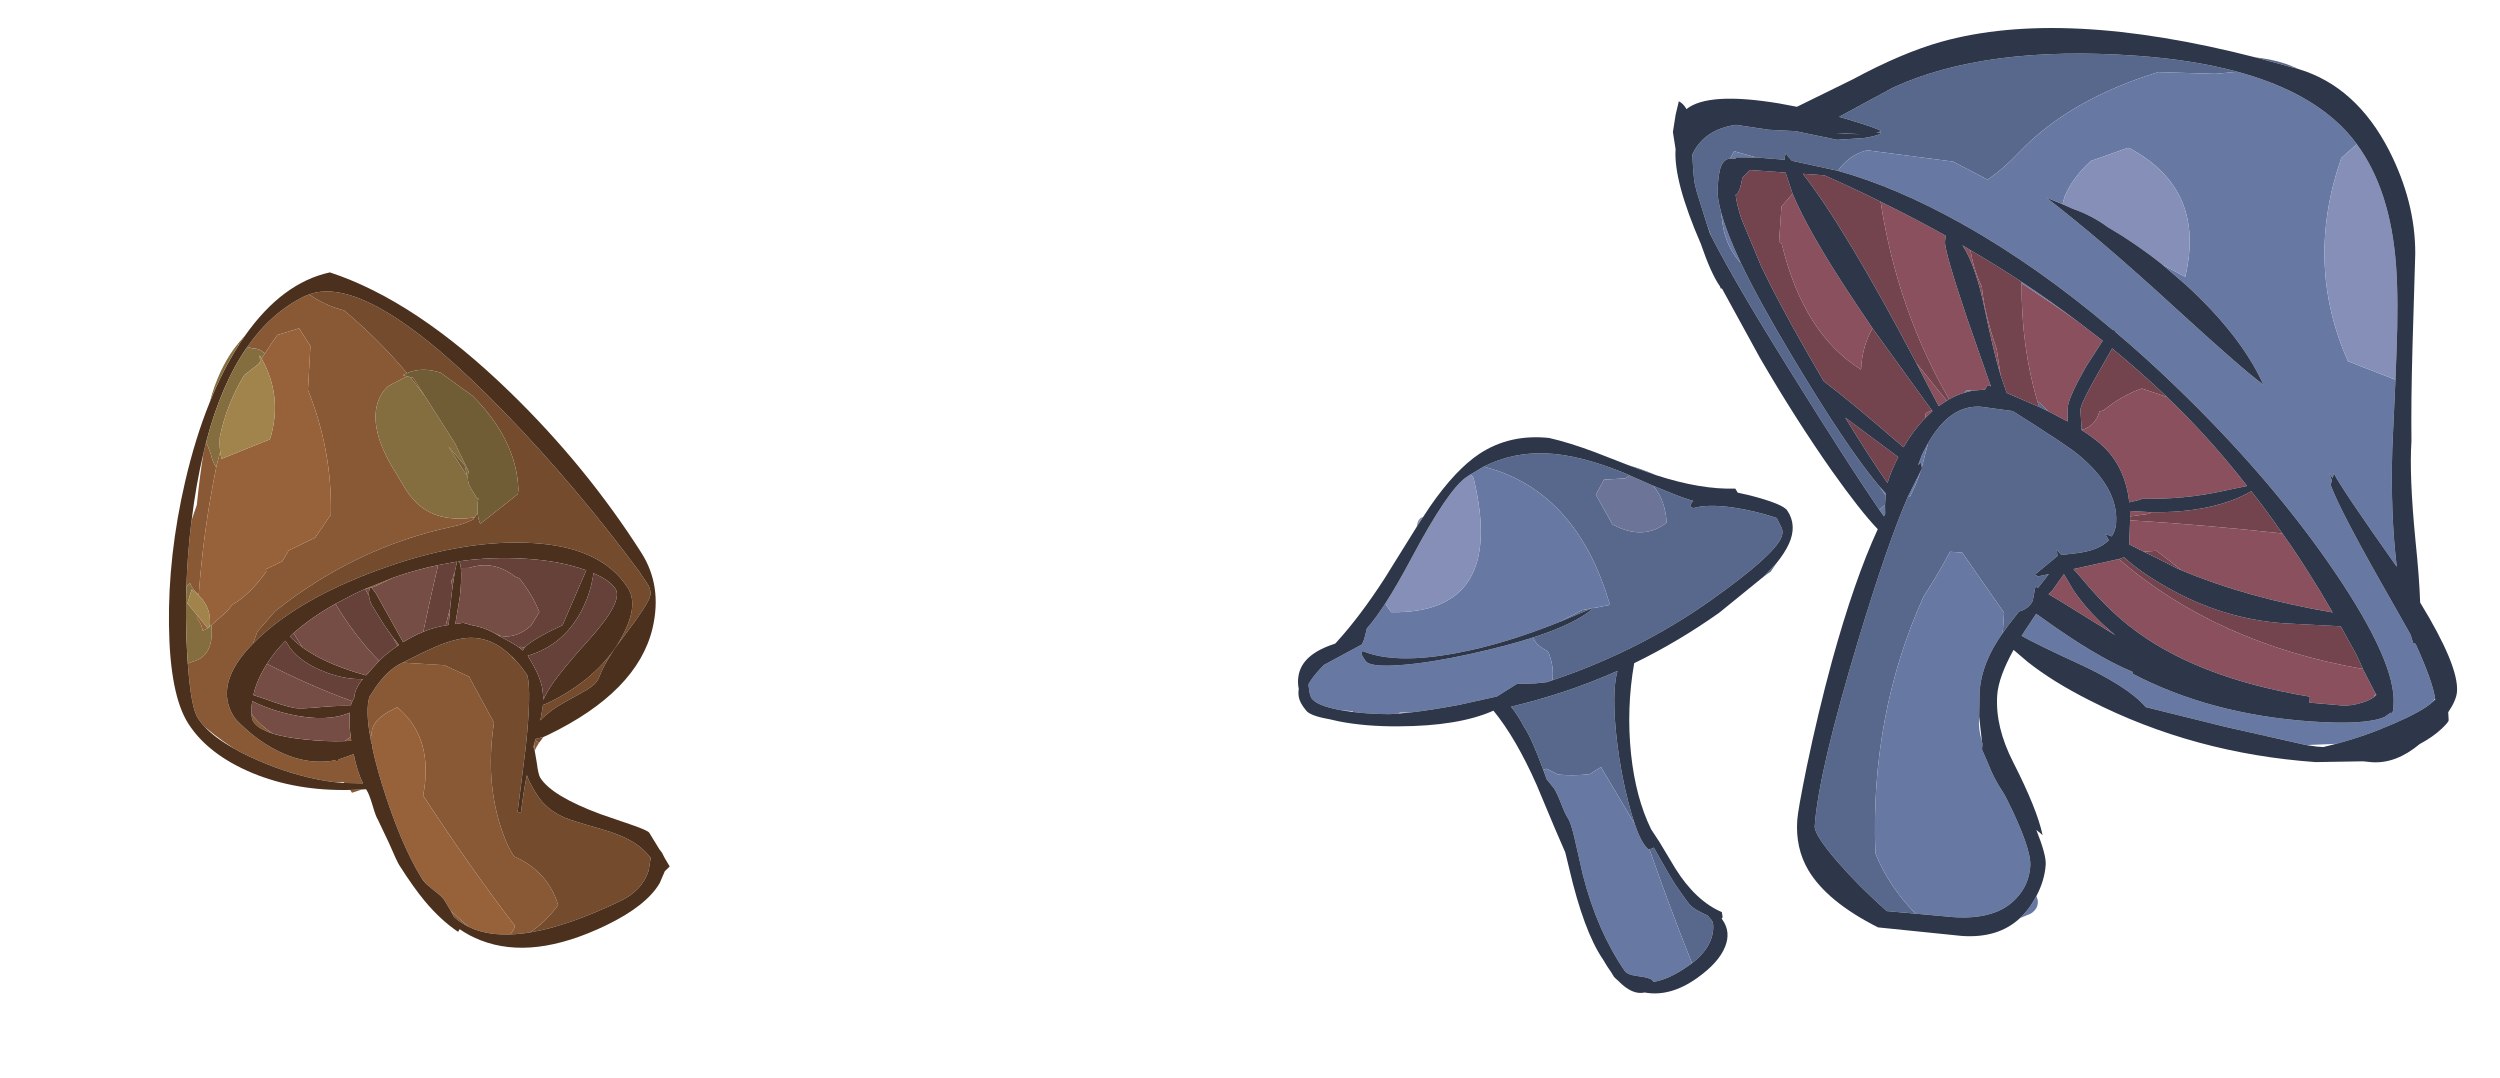 <?xml version="1.0" encoding="UTF-8" standalone="no"?>
<svg xmlns:ffdec="https://www.free-decompiler.com/flash" xmlns:xlink="http://www.w3.org/1999/xlink" ffdec:objectType="frame" height="113.5px" width="263.2px" xmlns="http://www.w3.org/2000/svg">
  <g transform="matrix(1.0, 0.0, 0.0, 1.0, 0.0, 0.0)">
    <use ffdec:characterId="165" height="203.7" transform="matrix(0.35, -0.169, 0.199, 0.312, 0.0, 45.1)" width="129.25" xlink:href="#sprite0"/>
    <use ffdec:characterId="142" height="176.05" transform="matrix(-0.535, -0.038, -0.037, 0.545, 263.2, 6.15)" width="161.0" xlink:href="#sprite1"/>
    <use ffdec:characterId="146" height="147.55" transform="matrix(0.262, -0.186, 0.223, 0.326, 131.0, 65.35)" width="167.25" xlink:href="#sprite2"/>
  </g>
  <defs>
    <g id="sprite0" transform="matrix(1.0, 0.0, 0.0, 1.0, 0.0, 0.0)">
      <use ffdec:characterId="164" height="203.7" transform="matrix(1.0, 0.0, 0.0, 1.0, 0.0, 0.0)" width="129.25" xlink:href="#shape0"/>
    </g>
    <g id="shape0" transform="matrix(1.0, 0.0, 0.0, 1.0, 0.0, 0.0)">
      <path d="M19.75 77.1 L25.45 75.45 27.45 74.45 Q33.15 74.0 40.25 70.1 L40.45 69.45 45.45 69.45 48.45 67.45 56.45 67.45 63.45 63.45 Q73.2 47.0 76.45 28.45 L83.45 17.45 83.45 11.45 77.45 10.45 71.9 13.65 71.45 12.45 Q70.85 11.35 69.85 10.85 L68.8 9.8 Q79.4 3.85 89.5 3.85 L90.75 3.95 Q92.75 8.8 96.45 12.45 100.15 24.35 101.7 36.45 L100.45 36.45 101.25 37.25 95.5 37.45 Q92.3 38.4 89.8 41.3 84.5 47.55 84.5 61.1 L84.35 66.5 Q84.4 70.15 85.4 72.8 87.7 79.15 96.05 82.1 L95.45 82.45 Q92.45 82.5 89.65 81.7 64.3 74.95 36.45 81.45 L29.45 84.45 26.6 87.05 Q11.5 92.55 11.5 103.6 11.5 104.8 12.4 108.0 13.6 112.55 15.7 116.35 20.55 125.1 28.35 127.35 28.5 127.95 28.9 127.85 L29.25 127.6 33.55 128.1 Q31.8 133.1 31.4 136.8 L27.15 134.35 27.1 134.0 25.2 133.05 Q18.15 127.9 12.05 119.75 8.8 115.4 6.75 111.55 5.4 108.65 4.3 105.55 L3.3 102.5 Q3.0 100.85 3.0 99.35 3.0 95.75 8.7 84.05 L11.5 84.35 Q15.9 84.35 19.0 78.6 L19.75 77.1 M44.0 37.0 Q31.8 51.65 21.25 67.75 L21.05 66.7 Q20.7 64.85 21.0 63.6 20.35 63.7 19.65 64.05 24.6 55.9 30.2 48.1 L30.65 47.5 34.1 44.2 34.15 44.1 Q39.15 36.9 43.1 31.8 L45.45 29.15 44.75 32.75 Q44.0 34.95 44.0 36.85 L44.0 37.0 M84.75 115.95 L84.2 115.4 83.55 114.2 84.75 115.95 M77.8 148.3 Q76.6 149.0 75.7 149.75 L75.75 149.6 76.35 148.4 76.75 147.75 77.6 146.85 77.65 146.85 77.45 147.45 77.8 148.3 M30.3 138.25 L27.5 137.85 27.5 136.9 30.3 138.25 M66.9 7.9 L70.05 6.55 67.2 8.2 66.9 7.9 M68.6 87.5 L62.65 87.45 61.8 87.25 61.75 87.1 61.65 87.2 60.4 86.9 68.6 87.5 M58.25 110.6 L67.45 116.45 71.45 122.45 70.45 137.45 Q58.6 152.95 55.8 169.55 55.4 172.0 55.45 174.5 61.0 182.45 58.45 192.5 52.9 195.4 47.95 196.05 45.3 195.2 43.1 194.1 44.45 193.55 45.45 192.5 43.7 171.75 43.45 147.45 54.45 133.9 50.45 121.45 L49.45 121.45 Q42.55 121.35 40.45 125.45 L40.0 125.45 Q42.7 118.25 45.55 115.3 L48.65 113.45 Q53.9 110.6 57.75 110.6 L58.25 110.6 M84.6 124.3 L84.2 123.05 84.25 122.5 84.6 124.3 M16.0 104.9 Q16.05 108.5 17.95 112.7 15.25 109.65 15.25 107.2 15.25 106.3 16.0 104.9 M33.35 123.6 L33.5 123.6 35.45 123.25 34.95 124.35 33.35 123.6 M31.2 170.6 L31.0 169.2 31.0 168.5 31.2 170.6 M34.7 187.0 Q33.4 185.0 32.75 182.55 L32.9 180.6 Q33.65 183.8 34.7 187.0" fill="#895936" fill-rule="evenodd" stroke="none"/>
      <path d="M71.9 13.65 L77.45 10.45 83.45 11.45 83.45 17.45 76.45 28.45 Q73.2 47.0 63.45 63.45 L56.45 67.45 48.45 67.45 45.45 69.45 40.45 69.45 40.25 70.1 Q33.15 74.0 27.45 74.45 L25.45 75.45 19.75 77.1 19.15 77.25 Q22.35 72.9 21.2 67.85 L21.25 67.75 Q31.8 51.65 44.0 37.0 L44.45 36.45 47.2 33.5 46.45 35.45 60.45 36.45 61.45 35.45 Q69.75 26.45 70.4 14.6 L71.9 13.65 M68.85 15.6 L69.65 15.1 69.45 15.45 68.85 15.6 M18.45 77.45 L17.45 77.45 16.95 77.45 Q17.7 75.6 17.45 73.45 L17.95 72.9 18.45 77.45 M40.0 125.45 L40.45 125.45 Q42.55 121.35 49.45 121.45 L50.45 121.45 Q54.45 133.9 43.45 147.45 43.7 171.75 45.45 192.5 44.45 193.55 43.1 194.1 38.2 191.7 35.5 188.15 L34.7 187.0 Q33.65 183.8 32.9 180.6 L33.0 177.1 Q33.0 175.85 32.0 173.15 L31.2 170.6 31.0 168.5 Q31.15 157.05 35.7 139.2 37.25 133.2 38.85 128.6 L39.15 128.05 39.25 127.6 39.2 127.55 40.0 125.45" fill="#97613a" fill-rule="evenodd" stroke="none"/>
      <path d="M26.6 87.05 L29.45 84.45 36.45 81.45 Q64.3 74.95 89.65 81.7 92.45 82.5 95.45 82.45 L96.05 82.1 97.45 81.25 Q96.65 82.95 96.45 84.45 L109.45 81.45 110.25 80.35 Q117.1 67.3 113.45 50.45 L109.45 40.45 108.45 39.45 Q105.55 36.65 101.7 36.45 100.15 24.35 96.45 12.45 92.75 8.8 90.75 3.95 107.8 5.75 118.45 59.1 124.0 86.9 126.0 116.45 L126.1 121.05 Q126.0 122.85 125.1 124.05 123.55 126.0 112.5 131.6 105.45 135.1 101.25 138.85 99.8 140.2 96.65 140.55 L90.2 140.95 Q85.15 141.2 81.4 142.65 L82.2 141.7 84.3 139.0 85.5 139.1 Q100.6 139.1 111.5 131.9 121.0 125.6 121.0 119.35 121.0 104.85 103.9 94.85 88.75 86.0 66.25 83.65 44.3 81.3 28.6 86.35 L26.6 87.05 M102.45 44.6 L102.0 39.1 101.95 38.65 101.85 37.85 102.45 38.45 102.45 44.6 M79.7 147.3 L77.8 148.3 77.45 147.45 77.65 146.85 79.7 147.3 M58.25 110.6 Q64.85 110.45 68.05 110.6 73.65 110.85 77.0 112.4 82.5 115.0 84.25 122.5 L84.2 123.05 84.6 124.3 Q85.0 126.6 85.05 129.4 83.7 134.05 74.1 147.8 L62.75 163.45 63.5 163.95 Q66.8 159.3 70.3 155.1 69.75 157.3 69.75 161.6 69.75 166.45 72.75 170.75 73.95 172.45 79.15 177.9 83.4 182.35 85.05 185.9 86.35 188.65 86.65 191.85 L84.3 194.9 Q79.9 199.2 73.5 199.2 57.7 199.2 47.95 196.05 52.9 195.4 58.45 192.5 61.0 182.45 55.45 174.5 55.4 172.0 55.8 169.55 58.6 152.95 70.45 137.45 L71.45 122.45 67.45 116.45 58.25 110.6 M76.75 147.75 L76.35 148.4 75.75 149.6 75.95 148.6 76.75 147.75 M85.45 137.15 L85.9 137.1 Q85.45 137.45 85.1 137.75 L85.45 137.15" fill="#744b2d" fill-rule="evenodd" stroke="none"/>
      <path d="M8.7 84.05 Q3.0 95.75 3.0 99.35 3.0 100.85 3.3 102.5 4.05 106.6 6.75 111.55 8.8 115.4 12.05 119.75 18.15 127.9 25.2 133.05 L27.15 134.35 31.4 136.8 Q31.8 133.1 33.55 128.1 L29.25 127.6 28.9 127.85 Q28.5 127.95 28.35 127.35 20.55 125.1 15.7 116.35 13.6 112.55 12.4 108.0 11.5 104.8 11.5 103.6 11.5 92.55 26.6 87.05 L28.6 86.35 Q44.3 81.3 66.25 83.65 88.75 86.0 103.9 94.85 121.0 104.85 121.0 119.35 121.0 125.6 111.5 131.9 100.6 139.1 85.5 139.1 L84.3 139.0 82.2 141.7 81.4 142.65 Q85.15 141.2 90.2 140.95 L96.65 140.55 Q99.8 140.2 101.25 138.85 105.45 135.1 112.5 131.6 123.55 126.0 125.1 124.05 126.0 122.85 126.1 121.05 L126.0 116.45 Q124.0 86.9 118.45 59.1 107.8 5.75 90.75 3.95 L89.5 3.85 Q79.4 3.85 68.8 9.8 57.45 16.1 45.45 29.15 L43.1 31.8 Q36.95 38.75 30.65 47.5 L30.2 48.1 Q24.6 55.9 19.65 64.05 14.75 72.1 10.5 80.45 L8.7 84.05 M84.2 115.4 L84.35 115.8 85.05 116.95 Q86.5 119.35 87.25 121.2 L87.4 121.6 87.65 122.4 88.4 121.95 Q91.15 120.7 100.5 120.85 L114.0 109.65 113.8 109.4 Q109.3 103.9 101.75 99.1 94.25 94.3 85.85 91.4 L86.0 92.2 85.5 93.45 Q84.05 96.5 81.0 100.8 L76.0 107.2 78.0 107.85 79.65 109.55 Q82.0 111.5 83.55 114.2 L84.2 115.4 M83.4 93.85 L85.55 91.3 80.7 89.85 Q74.85 88.25 68.6 87.5 L60.4 86.9 57.1 86.85 51.4 87.05 Q43.75 87.55 37.45 89.4 L36.2 89.8 Q36.55 91.9 37.45 94.2 38.5 96.85 40.3 99.75 43.3 104.55 47.95 109.3 L48.8 109.0 48.95 108.9 53.1 107.2 Q56.25 106.1 59.55 105.65 L60.0 105.55 59.7 102.8 59.5 98.35 59.6 91.85 Q59.75 90.35 60.3 89.2 60.8 88.05 61.65 87.2 L61.75 87.1 61.8 87.25 62.1 87.55 62.25 89.35 61.35 105.35 64.25 105.15 Q65.95 105.1 67.5 105.2 70.8 105.4 73.6 106.35 L74.35 106.6 77.15 102.45 79.55 99.0 80.7 97.45 83.4 93.85 M70.05 6.55 Q86.3 -2.4 98.75 0.85 114.45 18.95 122.65 54.4 129.25 82.8 129.25 111.95 129.25 123.15 120.75 132.85 107.95 147.35 81.0 147.35 L79.7 147.3 77.65 146.85 77.6 146.85 76.75 147.75 75.95 148.6 75.75 149.6 75.7 149.75 74.35 153.25 Q73.0 156.4 73.0 157.45 73.0 163.65 81.5 174.3 L87.35 181.25 Q90.0 184.45 90.0 185.2 L89.9 190.7 90.0 191.95 89.85 193.5 89.75 196.45 87.95 197.05 85.0 199.5 Q78.6 203.7 66.5 203.7 44.5 203.7 35.5 192.0 33.45 189.35 32.25 186.45 L31.5 186.95 Q29.2 181.7 28.35 174.85 27.75 170.0 27.75 162.45 27.75 161.2 28.65 155.3 L29.5 148.1 Q29.5 146.85 30.4 143.6 31.25 140.35 31.25 139.1 L31.25 138.7 30.3 138.25 27.5 136.9 Q14.85 130.45 7.45 120.3 0.0 110.0 0.0 99.6 0.0 89.85 10.0 71.8 20.0 53.7 34.85 36.7 43.55 26.75 52.05 19.4 59.55 12.85 66.95 8.35 L67.2 8.2 70.05 6.55 M26.85 94.0 Q25.2 95.0 23.75 96.1 21.1 98.1 19.15 100.35 L21.5 103.1 Q24.75 107.15 26.75 108.85 27.75 109.75 33.1 111.95 37.2 113.65 39.95 115.3 40.45 114.7 41.0 114.3 L42.0 113.55 Q43.35 111.4 46.5 109.95 L46.7 109.85 46.25 109.65 Q42.65 107.8 39.35 103.75 34.95 98.3 34.5 92.85 L34.5 90.35 Q30.35 91.85 26.85 94.0 M84.25 122.5 Q82.5 115.0 77.0 112.4 73.65 110.85 68.05 110.6 64.85 110.45 58.25 110.6 L57.75 110.6 Q53.9 110.6 48.65 113.45 L45.55 115.3 Q42.7 118.25 40.0 125.45 L39.2 127.55 39.25 127.6 39.15 128.05 38.85 128.6 Q37.25 133.2 35.7 139.2 31.15 157.05 31.0 168.5 L31.0 169.2 31.2 170.6 32.0 173.15 Q33.0 175.85 33.0 177.1 L32.9 180.6 32.75 182.55 Q33.4 185.0 34.7 187.0 L35.5 188.15 Q38.2 191.7 43.1 194.1 45.3 195.2 47.95 196.05 57.7 199.2 73.5 199.2 79.9 199.2 84.3 194.9 L86.65 191.85 Q86.35 188.65 85.05 185.9 83.4 182.35 79.15 177.9 73.95 172.45 72.75 170.75 69.75 166.45 69.75 161.6 69.75 157.3 70.3 155.1 66.8 159.3 63.5 163.95 L62.75 163.45 74.1 147.8 Q83.7 134.05 85.05 129.4 85.0 126.6 84.6 124.3 L84.25 122.5 M35.45 123.25 L35.5 123.05 Q37.1 119.25 38.75 116.9 32.1 116.65 24.85 110.0 21.6 107.0 19.15 103.55 L18.0 101.8 17.15 102.95 16.0 104.9 Q15.25 106.3 15.25 107.2 15.25 109.65 17.95 112.7 20.2 115.2 24.3 118.1 29.15 121.55 33.35 123.6 L34.95 124.35 35.45 123.25 M85.9 137.1 Q90.3 133.65 103.95 128.1 118.0 122.35 118.0 118.1 118.0 115.2 115.25 111.3 L114.35 112.45 Q111.8 115.7 108.35 118.45 98.5 126.25 88.0 124.4 88.0 130.7 86.6 134.6 L85.45 137.15 85.1 137.75 Q85.45 137.45 85.9 137.1" fill="#4b311d" fill-rule="evenodd" stroke="none"/>
      <path d="M19.75 77.1 L19.0 78.6 Q15.9 84.35 11.5 84.35 L8.7 84.05 10.5 80.45 Q14.75 72.1 19.65 64.05 20.35 63.7 21.0 63.6 20.7 64.85 21.05 66.7 L21.25 67.75 21.2 67.85 20.45 65.45 17.45 68.45 17.95 72.9 17.45 73.45 Q17.7 75.6 16.95 77.45 L17.45 77.45 18.45 77.45 19.15 77.25 19.75 77.1 M96.05 82.1 Q87.7 79.15 85.4 72.8 84.4 70.15 84.35 66.5 L84.5 61.1 Q84.5 47.55 89.8 41.3 92.3 38.4 95.5 37.45 L101.25 37.25 101.85 37.85 101.95 38.65 102.0 39.1 102.45 44.6 102.45 60.45 101.45 69.45 100.45 70.75 100.45 70.4 100.3 71.1 Q99.45 72.6 99.5 74.45 L99.45 77.45 99.8 77.55 Q98.3 79.5 97.45 81.25 L96.05 82.1 M68.8 9.8 L69.85 10.85 Q70.85 11.35 71.45 12.45 L71.9 13.65 70.4 14.6 70.45 13.45 69.65 15.1 68.85 15.6 63.95 16.7 Q55.55 22.1 49.3 29.6 48.05 31.45 47.2 33.5 L44.45 36.45 44.0 37.0 44.0 36.85 Q44.0 34.95 44.75 32.75 L45.45 29.15 Q57.45 16.1 68.8 9.8 M100.45 70.4 L101.45 67.45 100.45 60.45 100.45 70.4 M52.05 19.4 L54.0 17.35 Q60.4 11.0 66.9 7.9 L67.2 8.2 66.95 8.35 Q59.55 12.85 52.05 19.4" fill="#846d3f" fill-rule="evenodd" stroke="none"/>
      <path d="M101.25 37.25 L100.45 36.45 101.7 36.45 Q105.55 36.65 108.45 39.45 L109.45 40.45 113.45 50.45 Q117.1 67.3 110.25 80.35 L109.45 81.45 96.45 84.45 Q96.65 82.95 97.45 81.25 98.3 79.5 99.8 77.55 L99.45 77.45 99.5 74.45 Q99.45 72.6 100.3 71.1 L100.45 70.4 100.45 70.75 101.45 69.45 102.45 60.45 102.45 44.6 102.45 38.45 101.85 37.85 101.25 37.25 M100.45 70.4 L100.45 60.45 101.45 67.45 100.45 70.4" fill="#705c35" fill-rule="evenodd" stroke="none"/>
      <path d="M84.75 115.95 Q87.05 117.9 90.9 117.55 L93.2 117.05 97.1 114.55 Q98.05 109.25 97.45 103.45 L96.7 102.35 Q94.15 95.35 87.45 94.45 L85.5 93.45 86.0 92.2 85.85 91.4 Q94.25 94.3 101.75 99.1 109.3 103.9 113.8 109.4 L114.0 109.65 100.5 120.85 Q91.15 120.7 88.4 121.95 L88.4 121.8 87.6 121.15 87.25 121.2 Q86.5 119.35 85.05 116.95 L84.35 115.8 84.2 115.4 84.75 115.95 M83.4 93.85 Q82.45 94.55 82.05 95.25 L81.45 95.45 80.7 97.45 79.55 99.0 77.15 102.45 73.6 106.35 Q70.8 105.4 67.5 105.2 74.55 96.8 80.7 89.85 L85.55 91.3 83.4 93.85 M41.0 114.3 Q33.65 105.2 26.85 94.0 30.35 91.85 34.5 90.35 L34.5 92.85 Q34.95 98.3 39.35 103.75 42.65 107.8 46.25 109.65 L46.5 109.95 Q43.35 111.4 42.0 113.55 L41.0 114.3 M37.45 89.4 L37.45 94.2 Q36.55 91.9 36.2 89.8 L37.45 89.4 M53.1 107.2 Q51.15 98.2 51.4 87.05 L57.1 86.85 60.4 86.9 60.3 89.2 Q59.75 90.35 59.6 91.85 L59.5 98.35 59.7 102.8 59.55 105.65 Q56.25 106.1 53.1 107.2 M85.45 137.15 L86.6 134.6 Q88.0 130.7 88.0 124.4 98.5 126.25 108.35 118.45 111.8 115.7 114.35 112.45 L115.25 111.3 Q118.0 115.2 118.0 118.1 118.0 122.35 103.95 128.1 90.3 133.65 85.9 137.1 L85.45 137.15" fill="#65413a" fill-rule="evenodd" stroke="none"/>
      <path d="M85.5 93.45 L87.45 94.45 Q94.15 95.35 96.7 102.35 L97.45 103.45 Q98.05 109.25 97.1 114.55 L93.2 117.05 90.9 117.55 Q87.05 117.9 84.75 115.95 L83.55 114.2 Q82.0 111.5 79.65 109.55 L78.0 107.85 76.0 107.2 81.0 100.8 Q84.05 96.5 85.5 93.45 M87.25 121.2 L87.6 121.15 88.4 121.8 88.4 121.95 87.65 122.4 87.4 121.6 87.25 121.2 M80.7 97.45 L81.45 95.45 82.05 95.25 Q82.45 94.55 83.4 93.85 L80.7 97.45 M80.7 89.85 Q74.55 96.8 67.5 105.2 65.95 105.1 64.25 105.15 L61.35 105.35 62.25 89.35 62.1 87.55 61.8 87.25 62.65 87.45 68.6 87.5 Q74.85 88.25 80.7 89.85 M73.6 106.35 L77.15 102.45 74.35 106.6 73.6 106.35 M41.0 114.3 Q40.45 114.7 39.95 115.3 37.2 113.65 33.1 111.95 27.75 109.75 26.75 108.85 24.75 107.15 21.5 103.1 L19.15 100.35 Q21.1 98.1 23.75 96.1 25.2 95.0 26.85 94.0 33.65 105.2 41.0 114.3 M46.25 109.65 L46.7 109.85 46.5 109.95 46.25 109.65 M37.45 94.2 L37.45 89.4 Q43.75 87.55 51.4 87.05 51.15 98.2 53.1 107.2 L48.95 108.9 48.8 109.0 47.95 109.3 Q43.3 104.55 40.3 99.75 38.5 96.85 37.45 94.2 M60.3 89.2 L60.4 86.9 61.65 87.2 Q60.8 88.05 60.3 89.2 M59.55 105.65 L59.7 102.8 60.0 105.55 59.55 105.65 M16.0 104.9 L17.15 102.95 18.0 101.8 19.15 103.55 Q21.6 107.0 24.85 110.0 32.1 116.65 38.75 116.9 37.1 119.25 35.5 123.05 L35.45 123.25 33.5 123.6 33.35 123.6 Q29.15 121.55 24.3 118.1 20.2 115.2 17.95 112.7 16.05 108.5 16.0 104.9" fill="#764d44" fill-rule="evenodd" stroke="none"/>
      <path d="M70.4 14.6 Q69.75 26.45 61.45 35.45 L60.45 36.45 46.45 35.45 47.2 33.5 Q48.05 31.45 49.3 29.6 55.55 22.1 63.95 16.7 L68.85 15.6 69.45 15.45 69.65 15.1 70.45 13.45 70.4 14.6 M21.2 67.85 Q22.35 72.9 19.15 77.25 L18.45 77.45 17.95 72.9 17.45 68.45 20.45 65.45 21.2 67.85" fill="#a1844c" fill-rule="evenodd" stroke="none"/>
    </g>
    <g id="sprite1" transform="matrix(1.0, 0.0, 0.0, 1.0, 0.0, 0.0)">
      <use ffdec:characterId="141" height="176.05" transform="matrix(1.0, 0.0, 0.0, 1.0, 0.0, 0.0)" width="161.0" xlink:href="#shape1"/>
    </g>
    <g id="shape1" transform="matrix(1.0, 0.0, 0.0, 1.0, 0.0, 0.0)">
      <path d="M51.25 6.15 Q60.0 4.45 71.25 4.45 100.85 4.45 118.4 13.85 L128.65 20.25 126.8 20.65 Q120.65 22.0 120.25 22.45 L121.2 22.85 120.25 22.7 Q120.25 23.25 123.55 24.0 L128.75 24.7 136.25 23.7 136.9 23.6 142.25 23.7 148.75 23.2 Q152.75 24.05 155.0 26.45 156.25 27.8 156.9 29.5 156.35 34.05 156.0 35.2 L155.5 36.7 153.1 42.75 152.2 44.8 Q146.7 53.75 135.6 68.8 122.1 87.15 115.55 95.25 L114.5 94.2 114.5 92.4 115.8 90.8 Q122.7 83.85 134.8 66.75 141.85 56.8 145.95 49.7 149.15 46.75 150.1 42.2 L150.45 40.35 Q151.5 37.45 151.5 35.55 151.5 32.25 151.05 31.2 150.55 29.95 149.45 29.75 L148.75 28.3 144.3 29.2 138.75 29.25 Q138.75 28.0 138.5 28.05 L138.25 28.45 137.3 29.35 128.15 30.65 Q126.3 27.5 122.75 26.3 L105.75 27.3 98.75 30.3 Q95.8 28.05 92.7 24.35 83.6 13.7 66.75 7.3 L55.5 6.85 51.25 6.15 M40.4 4.4 Q43.3 3.45 46.75 3.2 L47.85 3.15 40.85 4.5 40.4 4.4 M129.0 23.4 L127.25 23.45 124.25 23.3 129.0 23.4 M85.6 73.3 L83.8 74.0 85.75 72.35 86.0 72.35 85.6 73.3 M106.9 81.8 L107.8 86.5 107.75 86.8 107.95 87.2 Q108.7 90.0 109.75 92.35 L110.15 92.4 Q113.5 101.65 117.9 120.45 124.0 146.6 124.0 156.95 124.0 158.6 119.0 163.55 114.4 168.05 108.75 172.3 L103.1 172.4 Q108.8 167.4 111.75 161.35 114.65 134.95 105.75 111.35 103.2 106.85 101.15 102.35 L98.75 102.35 89.75 113.35 89.75 117.25 88.8 115.75 86.85 112.9 Q84.95 112.25 84.3 110.65 L83.95 107.85 83.45 108.1 81.5 105.3 83.8 105.95 83.75 105.8 84.25 105.6 83.05 104.5 80.05 101.7 80.25 100.55 79.3 101.45 76.35 100.9 Q71.95 100.05 70.2 97.95 L71.0 96.8 69.7 97.2 Q69.0 96.05 69.0 94.55 69.0 87.75 77.45 81.85 79.9 80.15 90.75 74.45 L97.0 74.05 Q103.1 74.05 106.9 81.8" fill="#58688c" fill-rule="evenodd" stroke="none"/>
      <path d="M51.25 6.15 L55.5 6.85 66.75 7.3 Q83.6 13.7 92.7 24.35 95.8 28.05 98.75 30.3 L105.75 27.3 122.75 26.3 Q126.3 27.5 128.15 30.65 116.45 33.0 103.25 39.1 87.85 46.2 72.15 57.55 L72.0 57.45 71.75 57.7 71.75 57.8 Q65.45 62.3 59.15 67.5 39.25 83.85 25.6 100.9 12.25 117.6 12.25 125.7 L12.25 125.85 12.25 126.05 Q12.25 127.2 12.45 127.3 L12.75 127.3 13.8 128.15 Q17.4 130.05 28.25 130.05 48.05 130.05 63.8 123.3 L63.8 122.95 Q71.2 120.55 82.35 113.75 L83.45 113.1 85.45 116.55 86.0 117.55 Q82.65 119.1 75.05 121.9 64.55 125.75 60.75 129.55 L44.9 132.25 28.85 134.65 22.95 134.0 Q17.3 132.1 11.8 129.25 6.6 126.6 4.7 124.7 L4.45 124.35 4.2 123.95 Q4.9 120.7 8.75 113.7 L9.25 113.55 9.85 112.0 13.95 105.9 Q25.35 89.15 27.5 84.3 L27.3 83.4 28.0 82.05 27.2 82.95 27.0 82.05 Q25.5 84.65 13.45 99.15 15.4 89.2 15.9 76.55 L16.2 63.2 25.75 60.3 Q35.55 42.1 29.75 21.3 L26.9 18.45 Q28.6 16.45 30.6 14.85 38.25 8.65 51.25 6.15 M144.3 29.2 L148.75 28.3 149.45 29.75 148.4 29.7 148.25 29.45 144.3 29.2 M150.45 40.35 L150.1 42.2 Q149.15 46.75 145.95 49.7 149.1 44.15 150.45 40.35 M115.8 90.8 L114.5 92.4 114.5 92.05 114.5 92.0 115.8 90.8 M114.5 94.2 L115.55 95.25 114.55 96.45 114.35 95.95 114.5 94.2 M82.6 171.85 L80.5 170.8 Q79.0 169.7 79.35 168.1 L79.65 167.35 80.55 169.1 Q81.45 170.65 82.6 171.85 M39.3 4.8 L40.4 4.4 40.85 4.5 39.75 4.7 39.3 4.8 M63.45 44.2 L58.6 47.75 Q47.0 56.8 42.0 65.95 46.05 63.5 60.4 52.3 75.8 40.25 87.0 32.95 L83.75 34.0 83.4 32.4 Q82.0 28.6 78.75 25.3 L71.75 22.3 Q71.25 22.3 70.85 22.55 55.85 29.45 58.75 46.3 L63.45 44.2 M99.0 71.1 L100.0 71.05 100.5 71.6 99.0 71.1 M79.2 56.35 Q84.75 52.8 90.7 49.5 L90.7 49.75 84.55 53.2 Q81.65 54.85 79.2 56.35 M106.9 81.8 L107.9 84.0 108.55 86.15 108.0 85.55 107.8 86.5 106.9 81.8 M107.95 87.2 L110.15 92.4 109.75 92.35 Q108.7 90.0 107.95 87.2 M103.1 172.4 L95.75 172.55 Q87.2 172.55 83.55 168.05 81.25 165.3 81.25 161.7 81.25 158.3 86.75 149.1 L87.4 148.1 Q89.55 145.4 90.9 142.5 L92.25 139.95 92.25 138.85 92.4 138.3 Q93.25 136.05 93.25 134.05 L93.25 133.65 93.5 128.8 Q93.5 123.3 89.75 117.25 L89.75 113.35 98.75 102.35 101.15 102.35 Q103.2 106.85 105.75 111.35 114.65 134.95 111.75 161.35 108.8 167.4 103.1 172.4 M16.0 123.7 L16.0 123.95 16.2 124.5 15.75 124.05 16.0 123.7" fill="#6779a3" fill-rule="evenodd" stroke="none"/>
      <path d="M136.75 35.65 L138.75 38.3 138.75 45.3 Q138.25 45.3 138.2 45.45 132.75 62.45 121.0 68.55 121.1 64.1 119.3 60.45 L123.45 55.2 Q133.25 42.65 136.75 35.65 M106.6 75.4 L107.75 76.05 107.75 76.95 106.45 75.55 106.6 75.4 M119.4 36.0 Q114.7 56.5 103.35 73.05 101.95 72.15 100.5 71.6 L100.0 71.05 99.0 71.1 96.45 70.7 96.0 69.8 95.35 70.0 100.8 57.5 Q106.25 44.6 106.25 42.8 L106.2 41.65 Q112.6 38.7 119.4 36.0 M103.8 73.35 L110.25 66.55 106.85 72.05 106.05 73.3 105.3 74.5 103.8 73.35 M101.15 44.1 L102.8 43.25 Q99.9 47.0 97.6 55.15 95.35 63.1 93.6 67.7 L94.7 62.75 Q97.6 56.05 98.45 50.95 100.25 47.9 101.15 44.1 M83.8 74.0 L79.85 75.7 79.9 75.05 79.95 74.5 80.0 74.05 80.0 72.95 Q80.0 71.5 78.2 67.5 L77.0 64.95 74.05 59.7 79.2 56.35 Q81.65 54.85 84.55 53.2 L90.7 49.75 Q89.95 61.9 86.0 72.35 L85.75 72.35 83.8 74.0 M60.7 69.65 L65.75 68.35 Q69.5 69.9 73.0 73.1 L73.75 73.35 Q74.35 76.2 77.0 77.15 74.1 78.7 72.3 80.2 67.9 83.95 66.7 90.4 L66.5 90.35 Q64.45 89.75 64.25 89.55 55.85 89.1 48.5 86.95 L43.85 85.65 Q48.4 80.65 53.2 76.2 56.8 72.85 60.7 69.65 M36.3 94.3 Q52.4 93.7 66.3 93.85 L66.25 95.55 66.15 98.5 63.2 99.7 60.75 99.35 Q58.3 100.9 55.6 102.75 42.45 107.15 25.4 108.8 28.1 104.85 30.55 101.6 33.35 97.8 36.3 94.3 M66.35 93.1 L62.75 92.35 62.25 92.0 65.75 92.05 66.45 92.05 66.35 93.1 M78.55 105.1 L80.6 108.4 81.3 109.15 78.3 110.65 67.65 116.15 Q73.0 112.4 76.45 108.1 L78.55 105.1 M68.0 101.45 L76.75 104.0 Q75.55 105.1 74.05 106.65 69.55 111.15 65.25 114.05 51.75 123.2 28.75 125.3 L28.75 126.45 22.4 126.55 Q20.55 126.55 18.5 125.75 17.0 125.2 16.2 124.5 L16.0 123.95 16.0 123.7 18.75 119.25 Q47.75 116.35 68.0 101.45" fill="#8a505d" fill-rule="evenodd" stroke="none"/>
      <path d="M136.75 35.65 L138.4 31.7 145.4 31.7 146.8 33.3 Q147.0 35.75 147.75 36.7 L147.9 36.6 Q147.55 38.45 146.45 41.15 L141.95 50.0 Q138.05 56.8 131.65 66.2 L128.15 71.3 Q123.0 74.55 111.65 82.9 109.95 79.5 107.75 76.95 L107.75 76.05 106.6 75.4 119.3 60.45 Q121.1 64.1 121.0 68.55 132.75 62.45 138.2 45.45 138.25 45.3 138.75 45.3 L138.75 38.3 136.75 35.65 M119.4 36.0 Q124.95 33.75 130.75 31.7 L135.0 31.7 Q126.0 41.5 110.25 66.55 L103.8 73.35 103.35 73.05 Q114.7 56.5 119.4 36.0 M101.15 44.1 Q100.25 47.9 98.45 50.95 97.6 56.05 94.7 62.75 L93.6 67.7 92.15 71.05 85.6 73.3 86.0 72.35 Q89.95 61.9 90.7 49.75 L90.7 49.5 Q95.75 46.7 101.15 44.1 M114.3 90.0 Q113.85 87.8 112.55 84.85 L123.2 78.15 123.45 78.0 Q117.95 85.6 114.3 90.0 M60.7 69.65 Q66.15 65.2 72.1 61.05 L74.75 66.45 Q77.5 72.05 77.5 73.3 L77.05 76.7 77.0 77.15 Q74.35 76.2 73.75 73.35 L73.0 73.1 Q69.5 69.9 65.75 68.35 L60.7 69.65 M36.3 94.3 Q39.55 90.3 42.95 86.6 44.55 87.7 46.8 88.7 53.25 91.5 62.25 92.0 L62.75 92.35 66.35 93.1 66.3 93.85 Q52.4 93.7 36.3 94.3 M68.0 101.45 Q47.75 116.35 18.75 119.25 L18.8 119.1 20.2 116.6 23.65 111.35 34.75 111.55 Q47.05 111.55 58.45 106.1 63.75 103.6 67.05 101.0 L67.4 101.25 68.0 101.45 M55.6 102.75 Q58.3 100.9 60.75 99.35 L63.2 99.7 Q60.25 100.85 56.35 102.5 L55.6 102.75" fill="#73434e" fill-rule="evenodd" stroke="none"/>
      <path d="M63.45 44.2 L58.75 46.3 Q55.85 29.45 70.85 22.55 71.25 22.3 71.75 22.3 L78.75 25.3 Q82.0 28.6 83.4 32.4 L83.75 34.0 81.65 34.75 Q77.85 35.75 74.55 37.8 68.85 40.55 63.45 44.2 M16.2 63.2 L16.35 58.2 Q16.65 47.8 17.6 41.25 19.7 26.75 26.9 18.45 L29.75 21.3 Q35.55 42.1 25.75 60.3 L16.2 63.2" fill="#858fb7" fill-rule="evenodd" stroke="none"/>
      <path d="M153.1 42.75 L155.5 36.7 156.0 35.2 Q156.35 34.05 156.9 29.5 156.25 27.8 155.0 26.45 152.75 24.05 148.75 23.2 L142.25 23.7 136.9 23.6 136.25 23.7 128.75 24.7 123.55 24.0 Q120.25 23.25 120.25 22.7 L121.2 22.85 120.25 22.45 Q120.65 22.0 126.8 20.65 L128.65 20.25 118.4 13.85 Q100.85 4.45 71.25 4.45 60.0 4.45 51.25 6.15 38.25 8.65 30.6 14.85 28.6 16.45 26.9 18.45 19.7 26.75 17.6 41.25 16.65 47.8 16.35 58.2 L16.2 63.2 15.9 76.55 Q15.4 89.2 13.45 99.15 25.5 84.65 27.0 82.05 L27.2 82.95 28.0 82.05 27.3 83.4 27.5 84.3 Q25.35 89.15 13.95 105.9 L9.85 112.0 9.25 113.55 8.75 113.7 Q4.9 120.7 4.2 123.95 L4.15 124.1 4.7 124.7 Q6.6 126.6 11.8 129.25 17.3 132.1 22.95 134.0 L25.45 134.8 26.75 134.8 28.85 134.65 44.9 132.25 60.75 129.55 Q64.55 125.75 75.05 121.9 82.65 119.1 86.0 117.55 L85.45 116.55 83.45 113.1 82.35 113.75 Q71.2 120.55 63.8 122.95 L63.8 123.3 Q48.05 130.05 28.25 130.05 17.4 130.05 13.8 128.15 L12.75 127.3 12.45 127.3 Q12.25 127.2 12.25 126.05 L12.25 125.85 12.25 125.7 Q12.25 117.6 25.6 100.9 39.25 83.85 59.15 67.5 65.45 62.3 71.75 57.8 L71.75 57.7 72.0 57.45 72.15 57.55 Q87.85 46.2 103.25 39.1 116.45 33.0 128.15 30.65 L137.3 29.35 138.25 28.45 138.5 28.05 Q138.75 28.0 138.75 29.25 L144.3 29.2 148.25 29.45 148.4 29.7 149.45 29.75 Q150.55 29.95 151.05 31.2 151.5 32.25 151.5 35.55 151.5 37.45 150.45 40.35 149.1 44.15 145.95 49.7 141.85 56.8 134.8 66.75 122.7 83.85 115.8 90.8 L114.5 92.0 114.5 92.05 114.5 92.4 114.5 94.2 114.35 95.95 114.55 96.45 115.55 95.25 Q122.1 87.15 135.6 68.8 146.7 53.75 152.2 44.8 L152.35 44.55 153.1 42.75 M47.85 3.15 Q86.35 -3.75 109.7 4.45 117.3 7.15 126.45 12.85 L137.05 18.9 140.55 18.5 Q154.6 17.2 158.65 20.85 159.3 19.85 160.25 19.45 L160.7 22.1 161.0 25.45 160.25 28.7 Q160.25 34.8 154.05 46.55 151.65 52.15 149.75 54.45 L149.5 54.95 149.35 54.8 140.9 67.75 Q133.2 78.9 125.45 88.3 119.25 95.75 115.6 99.0 119.5 109.05 122.8 124.95 124.85 135.0 126.35 145.65 127.5 154.05 127.5 156.05 127.5 161.4 124.7 165.45 120.6 171.3 110.25 175.55 L93.75 176.05 Q86.6 176.05 82.6 171.85 81.45 170.65 80.55 169.1 L79.65 167.35 Q78.25 164.25 78.25 161.2 78.25 159.35 80.55 154.65 L79.25 155.55 Q80.7 150.6 85.95 142.0 90.0 135.4 90.0 129.3 90.0 125.8 87.4 120.35 L84.5 122.45 Q79.3 125.95 71.75 129.05 50.75 137.8 26.75 137.8 L17.45 137.0 15.75 137.05 Q11.0 137.05 6.6 132.9 4.15 131.4 2.5 129.65 1.25 128.3 1.25 127.95 L1.45 126.4 Q0.0 123.95 0.0 122.3 0.0 117.3 8.4 105.7 8.9 100.9 10.15 93.8 12.25 81.4 12.25 74.8 12.85 67.6 13.3 56.7 L14.0 38.7 Q14.65 28.8 20.5 19.2 27.8 7.35 39.3 4.8 L39.75 4.7 40.85 4.5 47.85 3.15 M129.0 23.4 L124.25 23.3 127.25 23.45 129.0 23.4 M107.75 76.95 Q109.95 79.5 111.65 82.9 123.0 74.55 128.15 71.3 L131.65 66.2 Q138.05 56.8 141.95 50.0 L146.45 41.15 Q147.55 38.45 147.9 36.6 L147.75 36.7 Q147.0 35.75 146.8 33.3 L145.4 31.7 138.4 31.7 136.75 35.65 Q133.25 42.65 123.45 55.2 L119.3 60.45 106.6 75.4 106.45 75.55 107.75 76.95 M110.25 66.55 Q126.0 41.5 135.0 31.7 L130.75 31.7 Q124.95 33.75 119.4 36.0 112.6 38.7 106.2 41.65 L106.25 42.8 Q106.25 44.6 100.8 57.5 L95.35 70.0 96.0 69.8 96.45 70.7 99.0 71.1 100.5 71.6 Q101.95 72.15 103.35 73.05 L103.8 73.35 105.3 74.5 106.05 73.3 106.85 72.05 110.25 66.55 M83.75 34.0 L87.0 32.95 Q75.8 40.25 60.4 52.3 46.05 63.5 42.0 65.95 47.0 56.8 58.6 47.75 L63.45 44.2 Q68.85 40.55 74.55 37.8 77.85 35.75 81.65 34.75 L83.75 34.0 M93.6 67.7 Q95.35 63.1 97.6 55.15 99.9 47.0 102.8 43.25 L101.15 44.1 Q95.75 46.7 90.7 49.5 84.75 52.8 79.2 56.35 L74.05 59.7 77.0 64.95 78.2 67.5 Q80.0 71.5 80.0 72.95 L80.0 74.05 79.95 74.5 79.9 75.05 79.85 75.7 83.8 74.0 85.6 73.3 92.15 71.05 93.6 67.7 M107.8 86.5 L108.0 85.55 108.55 86.15 107.9 84.0 106.9 81.8 Q103.1 74.05 97.0 74.05 L90.75 74.45 Q79.9 80.15 77.45 81.85 69.0 87.75 69.0 94.55 69.0 96.05 69.7 97.2 L71.0 96.8 70.2 97.95 Q71.95 100.05 76.35 100.9 L79.3 101.45 80.25 100.55 80.05 101.7 83.05 104.5 84.25 105.6 83.75 105.8 83.8 105.95 81.5 105.3 83.45 108.1 83.95 107.85 84.3 110.65 Q84.95 112.25 86.85 112.9 L88.8 115.75 89.75 117.25 Q93.5 123.3 93.5 128.8 L93.25 133.65 92.4 138.3 92.25 138.85 92.25 139.95 90.9 142.5 Q89.55 145.4 87.4 148.1 L86.75 149.1 Q81.25 158.3 81.25 161.7 81.25 165.3 83.55 168.05 87.2 172.55 95.75 172.55 L103.1 172.4 108.75 172.3 Q114.4 168.05 119.0 163.55 124.0 158.6 124.0 156.95 124.0 146.6 117.9 120.45 113.5 101.65 110.15 92.4 L107.95 87.2 107.75 86.8 107.8 86.5 M114.3 90.0 Q117.95 85.6 123.45 78.0 L123.2 78.15 112.55 84.85 Q113.85 87.8 114.3 90.0 M77.0 77.15 L77.05 76.7 77.5 73.3 Q77.5 72.05 74.75 66.45 L72.1 61.05 Q66.15 65.2 60.7 69.65 56.8 72.85 53.2 76.2 48.4 80.65 43.85 85.65 L48.5 86.95 Q55.85 89.1 64.25 89.55 64.45 89.75 66.5 90.35 L66.7 90.4 Q67.9 83.95 72.3 80.2 74.1 78.7 77.0 77.15 M62.25 92.0 Q53.25 91.5 46.8 88.7 44.55 87.7 42.95 86.6 39.55 90.3 36.3 94.3 33.35 97.8 30.55 101.6 28.1 104.85 25.4 108.8 42.45 107.15 55.6 102.75 L56.35 102.5 Q60.25 100.85 63.2 99.7 L66.15 98.5 66.25 95.55 66.3 93.85 66.35 93.1 66.45 92.05 65.75 92.05 62.25 92.0 M78.55 105.1 L76.45 108.1 Q73.0 112.4 67.65 116.15 L78.3 110.65 81.3 109.15 80.6 108.4 78.55 105.1 M16.2 124.5 Q17.0 125.2 18.5 125.75 20.55 126.55 22.4 126.55 L28.75 126.45 28.75 125.3 Q51.75 123.2 65.25 114.05 69.55 111.15 74.05 106.65 75.55 105.1 76.75 104.0 L68.0 101.45 67.4 101.25 67.05 101.0 Q63.75 103.6 58.45 106.1 47.05 111.55 34.75 111.55 L23.65 111.35 20.2 116.6 18.8 119.1 18.75 119.25 16.0 123.7 15.75 124.05 16.2 124.5" fill="#2e3649" fill-rule="evenodd" stroke="none"/>
    </g>
    <g id="sprite2" transform="matrix(1.0, 0.0, 0.0, 1.0, 0.0, 0.0)">
      <use ffdec:characterId="145" height="147.55" transform="matrix(1.0, 0.0, 0.0, 1.0, 0.0, 0.0)" width="167.25" xlink:href="#shape2"/>
    </g>
    <g id="shape2" transform="matrix(1.0, 0.0, 0.0, 1.0, 0.0, 0.0)">
      <path d="M135.6 33.8 Q139.95 39.35 142.45 42.05 L143.6 43.25 Q141.95 43.5 141.75 44.05 L142.25 44.8 Q147.05 46.15 153.25 50.9 158.25 54.7 163.0 59.8 L162.6 62.25 Q162.45 63.85 160.7 64.75 155.35 67.55 130.0 67.55 101.35 67.55 72.35 60.5 75.45 57.6 76.4 53.85 L76.15 53.0 Q74.2 49.85 75.15 48.25 89.4 51.85 96.7 51.1 L101.4 52.85 101.95 52.7 Q112.95 25.3 96.3 6.55 L93.3 3.45 Q103.9 4.75 112.75 10.3 121.2 15.55 129.85 26.2 L131.1 27.85 129.4 27.85 123.4 24.85 118.4 26.85 117.4 35.85 Q122.6 44.25 132.4 43.85 136.15 38.8 135.6 33.8 M132.7 25.5 Q135.65 28.4 138.35 31.95 L134.95 28.15 132.7 25.5 M154.65 69.6 L151.5 70.55 148.85 70.55 154.65 69.6 M84.95 48.9 L93.4 49.85 96.35 50.95 84.95 48.9 M53.3 78.5 Q56.0 69.8 56.0 66.55 56.55 62.4 56.25 59.85 73.65 65.55 91.65 68.5 85.85 72.4 78.45 83.8 73.55 91.35 70.15 99.05 68.8 102.05 68.0 104.45 L69.4 86.85 65.05 86.65 Q60.3 84.6 56.4 81.85 L54.4 78.85 53.3 78.5 M67.3 112.2 L68.5 112.55 68.8 112.45 68.45 115.65 Q67.75 122.45 67.75 123.8 67.75 130.0 68.05 130.95 68.45 132.45 70.75 135.55 L71.0 137.2 Q71.0 138.6 68.5 140.5 64.75 143.3 57.75 143.55 L57.75 143.45 Q61.95 128.25 67.3 112.2" fill="#58688c" fill-rule="evenodd" stroke="none"/>
      <path d="M135.6 33.8 Q136.15 38.8 132.4 43.85 122.6 44.25 117.4 35.85 L118.4 26.85 123.4 24.85 129.4 27.85 131.1 27.85 135.6 33.8" fill="#6c7497" fill-rule="evenodd" stroke="none"/>
      <path d="M93.3 3.45 L96.3 6.55 Q112.95 25.3 101.95 52.7 L101.4 52.85 96.7 51.1 97.0 51.05 96.35 50.95 93.4 49.85 84.95 48.9 Q65.75 45.15 51.35 39.75 32.65 32.8 26.35 24.8 L25.55 25.3 Q25.35 25.75 25.35 27.45 25.35 29.55 34.25 33.85 42.65 37.9 55.1 42.15 66.4 46.0 75.15 48.25 74.2 49.85 76.15 53.0 L76.4 53.85 Q75.45 57.6 72.35 60.5 L70.45 60.05 67.05 58.5 62.0 55.8 54.3 55.45 42.85 51.55 Q34.8 48.6 28.1 45.65 L25.0 43.95 24.55 44.0 21.95 42.7 Q16.65 39.65 12.5 36.6 L12.55 36.4 9.45 34.25 Q3.85 29.65 3.85 27.2 3.85 26.3 5.3 24.15 L5.65 23.7 6.45 23.4 Q9.15 22.5 13.4 21.9 L27.35 23.3 Q28.7 22.9 31.4 20.8 L31.7 20.6 Q35.65 19.85 41.35 18.0 41.25 18.9 41.3 19.85 L41.35 20.85 Q72.0 38.8 88.2 4.8 L88.4 4.25 88.4 3.85 88.25 3.1 93.3 3.45 M53.3 78.5 L54.4 78.85 56.4 81.85 Q60.3 84.6 65.05 86.65 L69.4 86.85 68.0 104.45 Q66.75 108.05 66.75 110.2 66.75 111.8 67.15 112.15 L67.3 112.2 Q61.95 128.25 57.75 143.45 L57.75 143.55 56.5 143.55 Q48.5 143.55 43.85 141.65 L43.85 141.05 Q43.5 140.05 40.7 138.0 38.1 136.1 38.1 134.8 38.1 121.75 44.55 107.5 L49.0 98.4 Q51.0 94.3 51.0 92.8 51.0 91.55 51.9 88.5 52.75 85.45 52.75 84.2 L52.45 81.1 53.3 78.5" fill="#6779a3" fill-rule="evenodd" stroke="none"/>
      <path d="M41.35 18.0 Q48.05 15.8 57.15 12.05 79.1 3.05 86.5 3.05 L88.25 3.1 88.4 3.85 88.4 4.25 88.2 4.8 Q72.0 38.8 41.35 20.85 L41.3 19.85 Q41.25 18.9 41.35 18.0 M64.0 6.2 Q65.65 4.7 67.1 4.9 L67.55 5.05 64.0 6.2" fill="#858fb7" fill-rule="evenodd" stroke="none"/>
      <path d="M72.35 60.5 Q101.35 67.55 130.0 67.55 155.35 67.55 160.7 64.75 162.45 63.85 162.6 62.25 L163.0 59.8 Q158.25 54.7 153.25 50.9 147.05 46.15 142.25 44.8 L141.75 44.05 Q141.95 43.5 143.6 43.25 L142.45 42.05 Q139.95 39.35 135.6 33.8 L131.1 27.85 129.85 26.2 Q121.2 15.55 112.75 10.3 103.9 4.75 93.3 3.45 L88.25 3.1 86.5 3.05 Q79.1 3.05 57.15 12.05 48.05 15.8 41.35 18.0 35.65 19.85 31.7 20.6 L31.4 20.8 Q28.7 22.9 27.35 23.3 L13.4 21.9 Q9.15 22.5 6.45 23.4 L5.65 23.7 5.3 24.15 Q3.85 26.3 3.85 27.2 3.85 29.65 9.45 34.25 L10.2 34.85 12.5 36.6 Q16.65 39.65 21.95 42.7 L24.55 44.0 28.1 45.65 Q34.8 48.6 42.85 51.55 L54.3 55.45 62.0 55.8 67.05 58.5 70.45 60.05 72.35 60.5 M96.7 51.1 Q89.4 51.85 75.15 48.25 66.4 46.0 55.1 42.15 42.65 37.9 34.25 33.85 25.35 29.55 25.35 27.45 25.35 25.75 25.55 25.3 L26.35 24.8 Q32.65 32.8 51.35 39.75 65.75 45.15 84.95 48.9 L96.35 50.95 97.0 51.05 96.7 51.1 M132.7 25.5 L134.95 28.15 138.35 31.95 Q147.7 41.95 157.25 47.05 L157.15 48.3 159.75 50.6 Q167.25 57.65 167.25 59.8 167.25 64.6 161.5 67.35 158.75 68.65 154.65 69.6 L148.85 70.55 130.0 71.55 Q113.6 71.55 97.6 69.4 87.1 78.0 79.95 88.65 73.1 98.9 71.45 108.1 L71.35 112.15 70.75 120.4 Q70.25 130.55 75.25 137.05 L74.5 138.3 74.0 138.4 74.0 138.95 Q74.0 142.8 69.75 145.05 65.1 147.55 56.35 147.55 45.55 147.55 39.5 142.6 35.65 141.3 34.55 136.1 L34.55 136.05 Q34.25 135.25 34.1 134.45 L34.2 133.05 34.2 131.25 34.35 128.95 Q34.35 119.95 42.1 103.85 L43.95 99.9 45.55 93.2 48.7 80.8 Q51.75 67.45 50.75 58.0 38.5 56.0 22.25 46.8 13.25 41.75 7.0 36.5 L4.75 34.5 Q0.1 30.75 0.1 28.95 -0.05 27.55 0.1 26.6 0.35 24.85 1.8 23.5 L2.1 23.25 Q2.95 21.6 4.4 20.4 9.35 16.15 20.3 19.0 L21.35 18.85 21.35 18.8 21.5 18.8 Q32.3 16.85 45.65 12.5 L64.0 6.2 67.55 5.05 71.3 3.85 Q85.05 -0.25 94.5 0.0 106.4 0.35 116.25 7.3 120.8 11.35 126.05 17.5 L132.7 25.5 M68.0 104.45 Q68.8 102.05 70.15 99.05 73.55 91.35 78.45 83.8 85.85 72.4 91.65 68.5 73.65 65.55 56.25 59.85 56.55 62.4 56.0 66.55 56.0 69.8 53.3 78.5 L52.45 81.1 52.75 84.2 Q52.75 85.45 51.9 88.5 51.0 91.55 51.0 92.8 51.0 94.3 49.0 98.4 L44.55 107.5 Q38.1 121.75 38.1 134.8 38.1 136.1 40.7 138.0 43.5 140.05 43.85 141.05 L43.85 141.65 Q48.5 143.55 56.5 143.55 L57.75 143.55 Q64.75 143.3 68.5 140.5 71.0 138.6 71.0 137.2 L70.75 135.55 Q68.45 132.45 68.05 130.95 67.75 130.0 67.75 123.8 67.75 122.45 68.45 115.65 L68.8 112.45 68.5 112.55 67.3 112.2 67.15 112.15 Q66.75 111.8 66.75 110.2 66.75 108.05 68.0 104.45" fill="#2e3649" fill-rule="evenodd" stroke="none"/>
    </g>
  </defs>
</svg>
